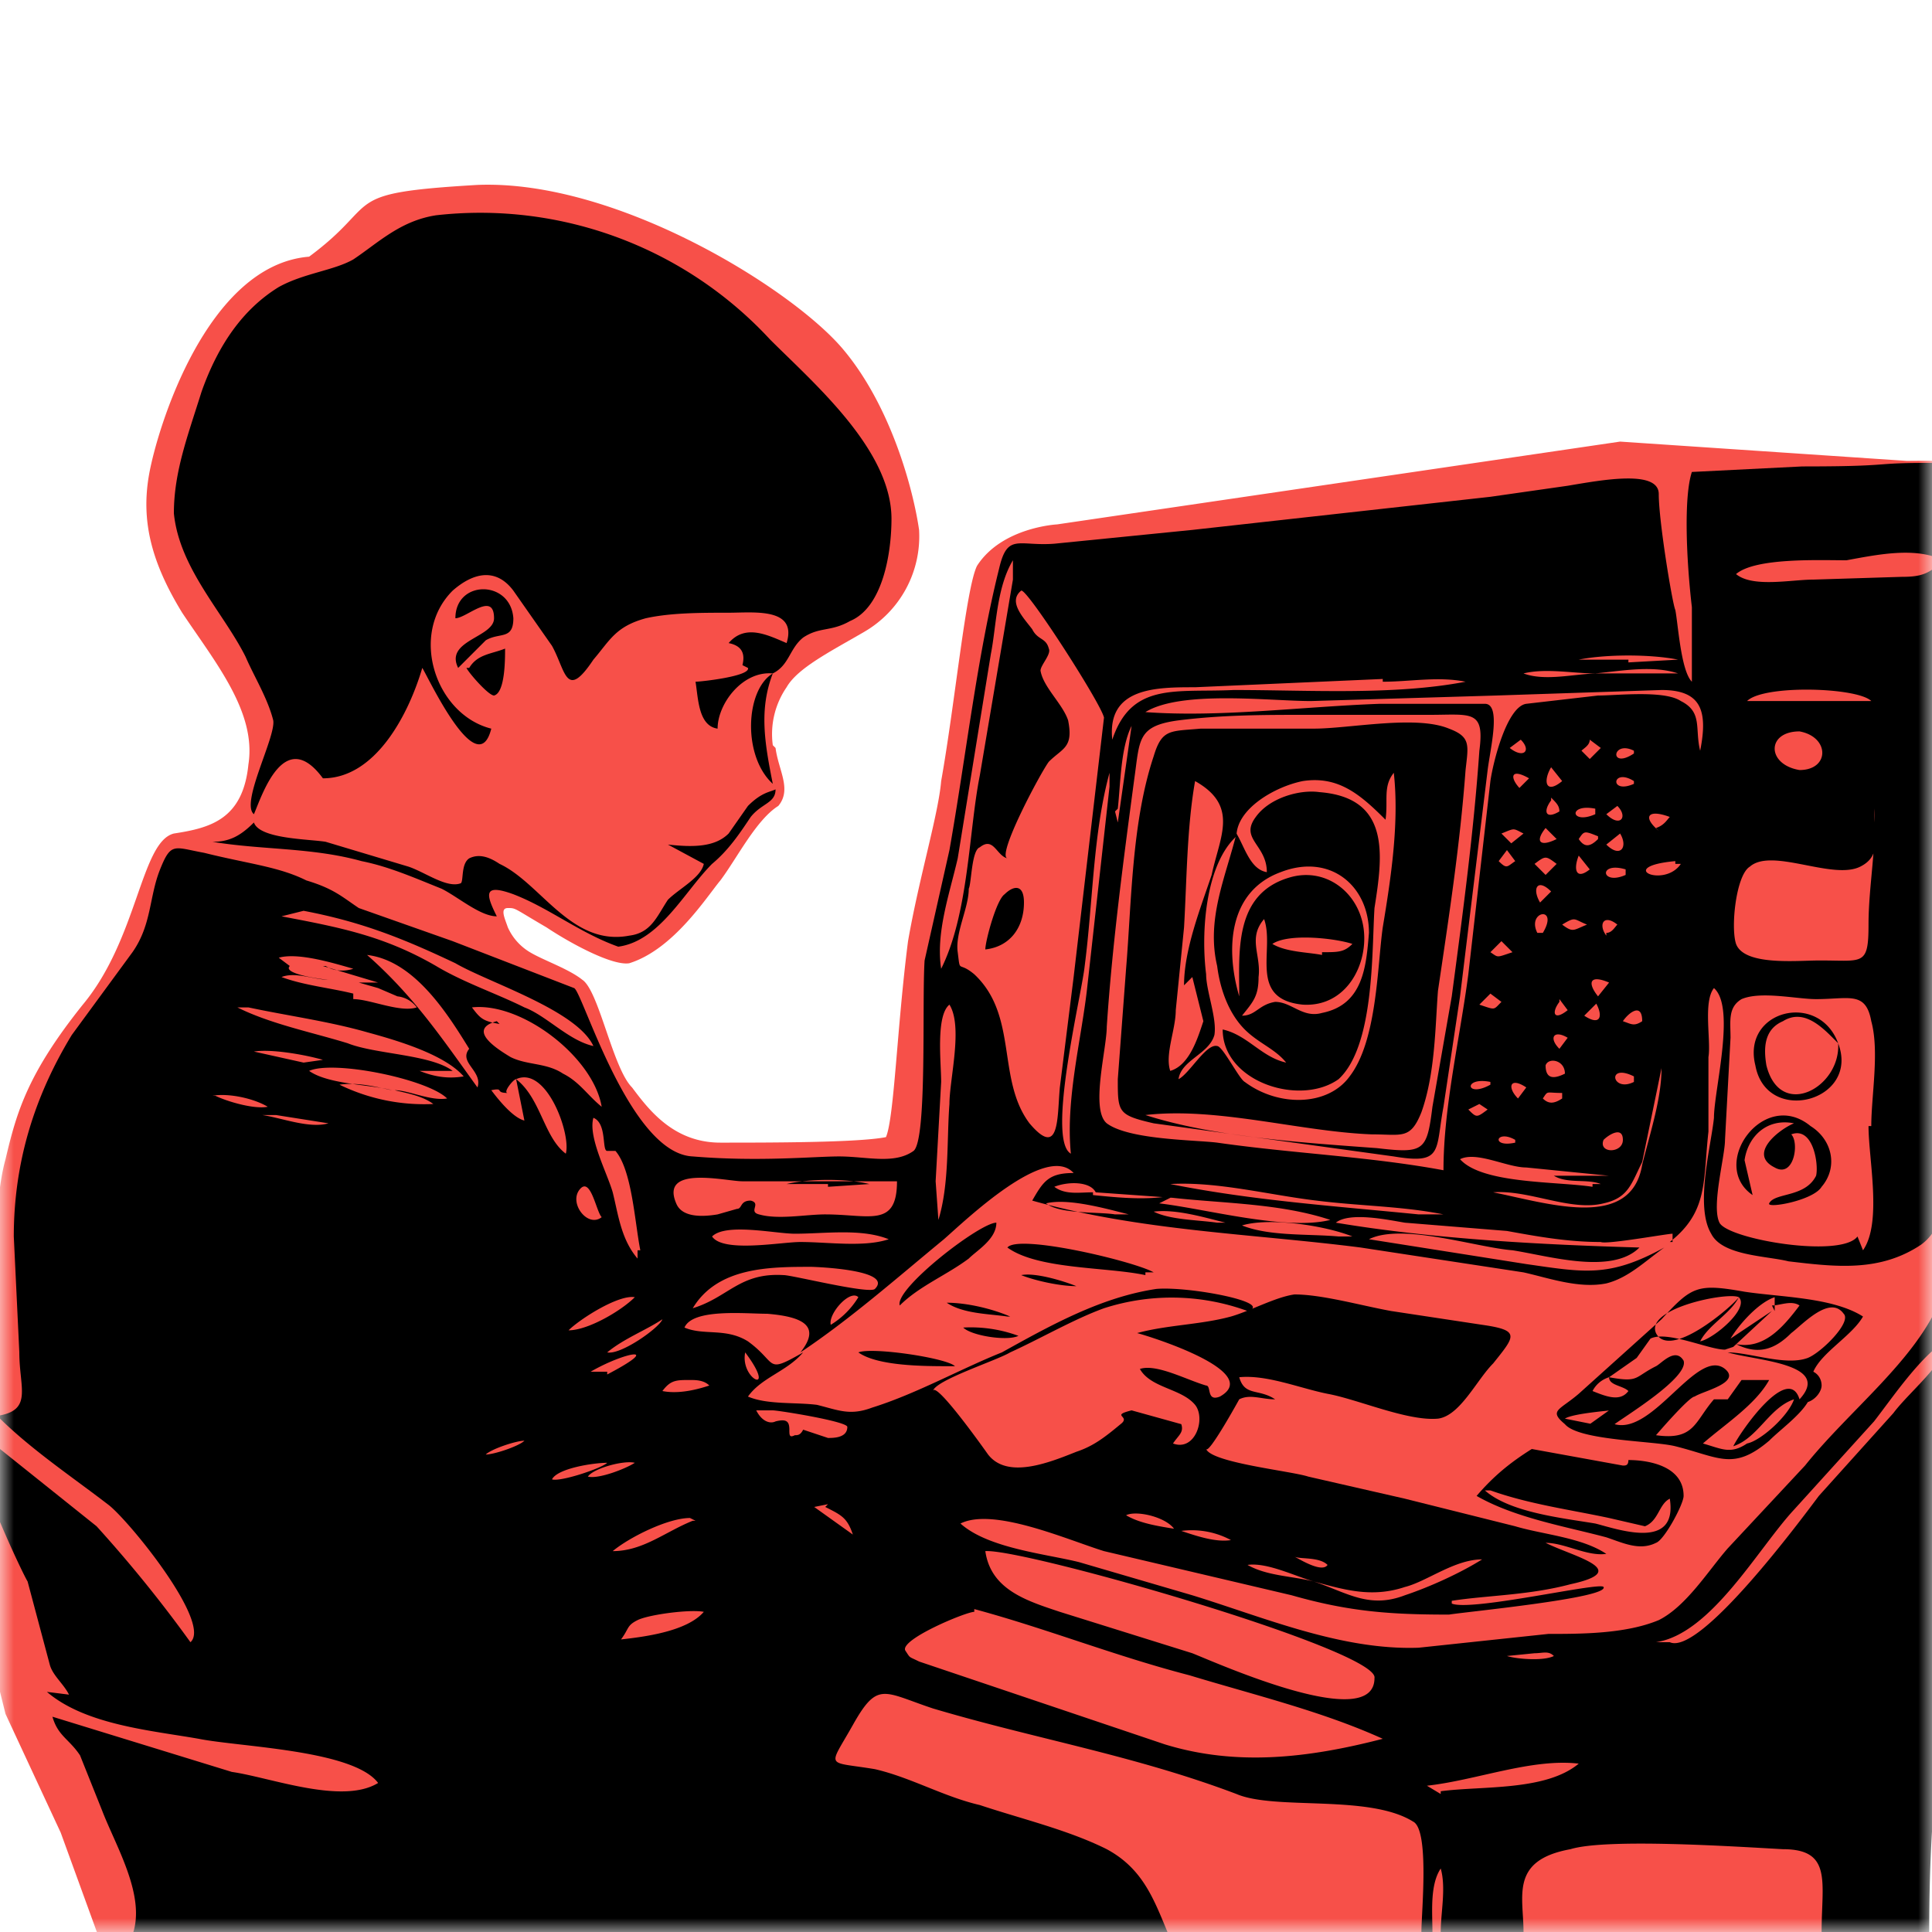 <svg xmlns="http://www.w3.org/2000/svg" fill="none" viewBox="0 0 70 70"><g style="mix-blend-mode:lighten"><mask id="a" width="70" height="70" x="0" y="0" maskUnits="userSpaceOnUse" style="mask-type:alpha"><path fill="#D9D9D9" d="M0 0v70h70V13.8L55.2 0H0Z"/></mask><g mask="url(#a)"><path fill="#F75049" d="M28 27a3 3 0 0 1 .5-2.1c.4-.7 1.6-1.3 2.8-2a4 4 0 0 0 2-3.7c-.2-1.4-1-4.5-2.8-6.6-1.9-2.2-8.2-6.1-13.2-5.9-5.1.3-3.4.6-6.1 2.6-3.7.3-5.5 6.2-5.8 7.9-.3 1.7.1 3.2 1.2 5C7.8 24 9.3 25.8 9 27.7c-.2 2-1.4 2.3-2.7 2.5C5.1 30.5 5 34 3 36.4 1 38.9.6 40.3.2 42c-.5 1.8-.3 4.8-.6 8-.3 3-1.7 1.6-1.6 2.8.2 1.3 2.2 9.3 2.2 9.3l2 4.3 2 5.5H53.3l16.2-.4s.6-8 1.1-9.4c.5-1.3 8.4-8.6 9-11.8.4-3.1.6-25.7 0-29.7-.8-2.5-1.5-2.5-3-3.2-1.3-.8-7.5-.7-7.5-.7L58.7 16 38.3 19s-2 .1-2.9 1.5c-.4.8-.8 5-1.3 7.8-.1 1.2-.8 3.5-1.2 5.8-.4 3.1-.5 6.4-.8 7.1-1 .2-4.2.2-6 .2-1.7 0-2.6-1.2-3.2-2-.7-.7-1.2-3.5-1.8-3.9-.5-.4-1.4-.7-1.9-1a2 2 0 0 1-.8-.9c-.1-.3-.3-.7 0-.7s.2 0 1.4.7c.9.6 2.4 1.4 3 1.3 1.6-.5 2.8-2.4 3.3-3 .6-.8 1.3-2.2 2.1-2.7.5-.6 0-1.3-.1-2.1Z"/><path fill="#000" d="M4.8 70.1c.5-1.4-.6-3.2-1.1-4.5l-.8-2c-.4-.6-.8-.7-1-1.4l6.5 2c1.4.2 4 1.2 5.3.4-.9-1.2-5-1.3-6.5-1.6-1.7-.3-4.1-.5-5.5-1.7l.8.1c-.2-.4-.6-.7-.7-1.1l-.8-3c-.3-.5-2.5-5.3-2-5.6l4.5 3.6a48 48 0 0 1 3.4 4.2c.8-.7-2.3-4.5-3-5-1.3-1-2.8-2-4-3.2 1.3-.2.8-1 .8-2.3l-.2-4.2c0-2.6.7-5 2.1-7.3l2.2-3c.7-1 .6-2 1-3s.5-.8 1.6-.6c1.6.4 2.7.5 3.7 1 1 .3 1.3.6 1.9 1l3.4 1.2 4.4 1.7c.3.1 2 6 4.3 6.1 2.4.2 4.4 0 5.3 0 1 0 2 .3 2.7-.2.5-.4.3-5.4.4-6.9l.9-4c.6-3.4 1-7 1.8-10.2.3-1.3.7-.8 2-.9l5-.5L54 18l2.8-.4c1.2-.2 3.3-.6 3.3.3 0 1 .5 4 .6 4.2.1.5.2 2.2.6 2.6V22c-.2-1.7-.3-4 0-4.9l4-.2c4.2 0 1.7-.2 6.8-.1l3.7.1c1.2.2 1.6.3 2.1.6 2.3 2 2 13.3 2.2 18.6.2 5.3-.3 12-1.2 14.6-1 2.7-7.3 8.6-8 10.5-.9 2-1 6.5-1 8.8H66c0-1.8.4-3-1.4-3-1.8-.1-6.4-.4-7.7 0-2.2.4-1.7 1.7-1.7 3h-3c0-.7.2-1.6 0-2.3-.4.6-.3 1.6-.3 2.3h-.4c0-.7.3-3.7-.3-4-1.6-1-5-.4-6.4-1-3.7-1.4-7.3-2-11-3.1-1.8-.6-2-1-2.9.6-.9 1.6-1 1.3.8 1.6 1.3.3 2.5 1 3.8 1.3 1.5.5 3.2.9 4.6 1.6 1.3.7 1.7 1.8 2.2 3H4.8Zm37.8-14.7c.6.2 1.4.5 2 .4a3 3 0 0 0-2-.3c-.2-.5-1.4-.8-1.8-.6.5.3 1.2.4 1.8.5Zm-3-12.2v.1c1 .1 2 .2 3 0l-.6.3c1.7.2 4.6 1 6.2.6-1.8-.6-3.9-.6-5.7-.8l-2.8-.2c-.2-.4-1-.4-1.5-.2.4.3.9.2 1.4.2ZM11.8 35c.3.2.7.2 1 .1-.7-.2-2-.6-2.7-.4l.4.3c-.3.3 1.3.5 1.4.5-.5 0-1.2-.3-1.7-.1.8.3 1.8.4 2.6.6v.2c.6 0 1.7.5 2.3.3a1 1 0 0 0-.7-.4l-.7-.3-.7-.2h.7l-2-.6ZM74 25c.4-.8.5-1.7.6-2.5.1-.6.5-1.9.2-2.4-.8 1.3-1.5 3.5-.8 4.9ZM59.5 42.1c-.4.8-.5 1.3-1.4 1.5-1.2.3-2.7-.5-4-.4 2 .4 5 1.4 5.4-1 .3-1.2.7-2.4.7-3.5l-.7 3.4Zm-45.2-2.6c.5 0 1.3.4 1.9.3-.7-.7-4.1-1.4-5-1 .7.5 2.3.5 3 .7-.5-.1-1.2-.3-1.9-.2a7 7 0 0 0 3.4.7c-.4-.3-1-.4-1.4-.5Zm4.4-.4c.9.7 1 2.1 1.8 2.7.2-.7-.7-3.2-1.8-2.7-.1 0-.5.5-.3.5-.5 0-.1-.2-.6-.1.3.4.8 1 1.2 1.1l-.3-1.5Zm28.9 18.2c-.7-.2-1.7-.7-2.4-.6.7.4 1.6.4 2.4.6 1.2.4 2 1 3.3.5.9-.3 2-.8 2.8-1.3-1 0-2 .8-2.8 1-1.2.4-2.2.1-3.3-.2Zm-2.8-27c-1.1 1-1.3 3.4-1.1 5 0 .6.4 1.6.3 2.2-.2.7-1.2.9-1.3 1.6.4-.2 1-1.3 1.4-1.2.2 0 .8 1.2 1 1.3 1.2.9 3 .9 3.8-.2 1-1.3 1-4 1.2-5.4.3-1.8.6-3.8.4-5.6-.4.5-.2 1-.3 1.7-.9-.9-1.7-1.6-3-1.4-1 .2-2.4 1-2.4 2ZM60.6 45v-.3c-.2 0-2.4.4-2.6.3-1.2 0-2.3-.2-3.4-.4l-3.7-.3c-.6-.1-2-.4-2.5 0 3.6.6 7.5.8 11 .9-1 1-3.3.3-4.6.1-1.3-.1-4-1-5.2-.4l5.7.9c2.1.3 3 .5 5-.6-.7.5-1.3 1.1-2.1 1.3-1 .2-2.1-.2-3-.4l-5.9-.9c-3.9-.5-8-.6-11.9-1.7.4-.7.6-1 1.5-1-1-1.1-3.9 1.7-4.7 2.4-1.7 1.4-3.4 2.9-5.2 4.1.8-1 0-1.3-1.2-1.4-.8 0-2.7-.2-3 .5.7.3 1.5 0 2.3.5 1.1.8.6 1.2 2 .4-.6.7-1.5.9-2 1.6.7.3 1.7.2 2.5.3.8.2 1.2.4 2 .1 1.6-.5 3.2-1.4 4.7-2 1.8-1 3.6-2 5.6-2.3 1.2-.1 4.3.5 3.3.8a8 8 0 0 0-5.2-.1c-1.1.4-2.3 1.1-3.4 1.6-.5.3-2.7 1-2.8 1.4.1-.4 2 2.3 2 2.3.7.9 2.2.3 3.2-.1.6-.2 1-.5 1.6-1 .4-.3-.4-.3.4-.5l1.8.5c.1.3-.1.4-.3.7.8.3 1.2-.9.8-1.4-.5-.6-1.6-.6-2-1.3.6-.2 1.7.4 2.4.6.2 0 0 .6.5.4 1.6-.9-2.6-2.2-3-2.3 1.1-.3 2.3-.3 3.4-.6.7-.2 1.6-.7 2.3-.8 1 0 2.4.4 3.5.6l3.3.5c1.4.2 1.2.4.4 1.4-.6.6-1.2 1.9-2 2-1.1.1-2.9-.7-4-.9-1-.2-2.2-.7-3.2-.6.2.7.7.4 1.3.8-.5 0-.9-.2-1.3 0 0 0-1.1 2-1.2 1.8.2.5 3.1.8 3.7 1l3.5.8 4 1c1 .3 2.4.4 3.3 1-.7.1-1.5-.4-2.2-.4 1 .5 3.2 1 .9 1.5-1.5.4-3 .4-4.3.6v.1c.7.3 5.4-.8 5.5-.6.2.4-5 .9-5.6 1-2.1 0-3.6-.1-5.7-.7L40 56.2c-1.3-.4-4-1.6-5.2-1 1 .9 3.1 1.1 4.3 1.4l4.1 1.2c2.6.8 5.4 2 8.2 1.9l4.7-.5c1.2 0 2.8 0 4-.5 1-.5 1.8-1.8 2.5-2.6l2.8-3c1.6-2 4-3.8 4.9-6 1-2.4 1-5.3 1.4-7.8l1.3-8.1c.3-1.4.4-2.1-.3-3.3-.4-.6-1.4-2.5-2.2-2.8-.2 1.6.2 3.6.1 5.3a848.3 848.3 0 0 0-.2 11.1c0 1.2.3 2.8-.8 3.6-1.5 1-3.1.8-4.8.6-.8-.2-2.4-.2-2.8-1-.6-1 0-3.2.1-4.2 0-1 .8-4 0-4.7-.4.5-.1 1.9-.2 2.5V41c-.2 1.8 0 2.9-1.4 4ZM40 26c-.1-.5-2.8-4.7-3-4.6-.5.4.1 1 .4 1.4.2.4.5.3.6.7.1.2-.3.6-.3.8.1.6.8 1.2 1 1.8.2 1-.2 1-.7 1.5-.3.4-1.9 3.4-1.5 3.5-.4-.1-.5-.8-1-.4-.3.1-.3 1.3-.4 1.5 0 .7-.5 1.6-.4 2.3.1.8 0 .3.6.8 1.6 1.5.8 3.8 2 5.4 1.1 1.3 1-.2 1.1-1.3l.5-4L40 26Zm7.6.4c1.3 0 3.7-.5 4.9 0 .8.3.7.6.6 1.5-.2 2.7-.6 5.3-1 8-.1 1.3-.1 3-.6 4.4-.4 1-.7.8-1.8.8-2.6-.1-5.6-1-8.2-.7 2.5.8 5.7 1 8.4 1.2 1.7.2 1.8.1 2-1.5l.7-4c.4-3 .8-6 1-8.9.2-1.5-.3-1.3-1.8-1.3h-4.5c-1.5 0-3 0-4.6.2-1.5.2-1.4.7-1.6 2.1-.4 3-.8 6-1 9 0 .8-.6 3 0 3.5.8.6 3.2.6 4 .7 2.8.4 5.5.5 8.2 1 0-2.3.6-4.8.9-7.1l.8-7c.1-.7.6-2.7 1.3-2.8l2.6-.3c.7 0 2.4-.2 3 .2.8.4.5 1 .7 1.8.3-1.5 0-2.2-1.4-2.2l-6 .2-6.7.2c-1.5 0-4.7-.4-6 .4 2.7.2 5.7-.2 8.5-.3h3.8c.6 0 .2 1.6.1 2.4l-1 8.2-.6 4c-.3 1.6 0 2.1-1.8 1.8l-8.7-1.2c-1.3-.3-1.3-.4-1.3-1.6l.3-4c.2-2.4.2-5.3 1-7.7.3-1 .6-.9 1.7-1h4.1ZM35.3 58.4c-.3 0-2.7 1-2.5 1.4.2.3.1.2.5.4l8.9 3c2.6.8 5.2.5 7.9-.2-2.2-1-4.7-1.6-7-2.3-2.7-.7-5.2-1.7-7.8-2.4Zm32.4-17.6h.1c0-1.1.3-2.7 0-3.8-.2-1.1-.8-.8-2-.8-.7 0-2-.3-2.7 0-.5.3-.4.8-.4 1.4l-.2 3.7c0 .6-.5 2.4-.2 3 .3.6 4.4 1.3 5 .5l.2.5c.7-1 .2-3.3.2-4.5Zm-17.9 20c.2-1-12.7-4.7-14.1-4.6.2 1.4 1.5 1.8 2.7 2.2l4.8 1.5c1 .4 6.6 2.9 6.6.9Zm16.2-26c1.5 0 1.7.2 1.7-1.3 0-1.4.3-2.8.2-4.2 0 1 .3 1.7-.5 2.1-1 .5-3.2-.7-4 0-.5.3-.7 2.2-.5 2.8.3.8 2.2.6 3 .6ZM29.9 44c1.6 0 2.6.5 2.6-1.2h-5.6c-.6 0-3-.6-2.4.8.2.5.9.5 1.5.4l.7-.2c.2 0 .1-.3.5-.3.4.1-.1.4.3.5.7.2 1.7 0 2.4 0ZM43.6 37l-.4-1.6-.3.3c0-1.3.6-2.8 1-4 .3-1.4 1-2.5-.6-3.4-.3 1.7-.3 3.6-.4 5.3l-.3 3c0 .7-.4 1.6-.2 2.2.7-.2 1-1.2 1.2-1.8ZM36.7 21v-.7c-.6 1-.6 2.4-.8 3.4l-.6 3.7-.6 3.7c-.3 1.3-.8 2.7-.6 4 1-2 1-5 1.4-7l1.2-7.1ZM18 37c-1.1.3 0 1 .5 1.3.6.3 1.3.2 1.9.6.6.3.9.8 1.4 1.2-.3-1.8-2.9-3.8-4.7-3.6.3.4.4.5 1 .6Zm42.5 22.5c1.1.5 4.8-4.5 5.4-5.3l2.7-3c.6-.8 1.9-1.8 2-2.7-1 .6-2 2.1-2.7 3l-2.9 3.2c-1.3 1.4-3 4.5-5 4.8h.5Zm13.4-30.2v.2c1-1.2 1-4 1.3-5.5l.6-3.3c.1-.6.6-1.8.3-2.3l-.3.1c-.2.2-.2.9-.2 1l-.5 3.1a704 704 0 0 1-1.2 6.7Zm-5-8.4c.7 0 1-.1 1.5-.6-1-.5-2.4-.2-3.5 0-1 0-3.3-.1-4 .5.6.5 2 .2 2.8.2l3.2-.1ZM11 33l-.8.2c2.1.4 3.7.7 5.6 1.8 1 .6 2.2 1 3.2 1.5.8.3 1.6 1.2 2.5 1.4-.6-1.3-3.8-2.3-5-3-1.9-.9-3.4-1.5-5.5-1.9Zm62.7-.3c0-.2 0-.4-.2-.5l-1 6.9-.6 3.8c-.1 1-.6 2.2-.4 3.1.5-.7.5-2 .6-2.8l.6-3.3 1-7.2ZM9 36.5h-.4c1.2.6 2.7.9 4 1.3 1 .4 3 .4 3.8 1h-1.2c.5.2 1 .3 1.6.2-.7-.8-2.4-1.3-3.5-1.6-1.4-.4-2.9-.6-4.3-.9Zm25 6.3h-.1l.1 1.4c.4-1.3.3-2.9.4-4.2 0-.9.5-2.8 0-3.6-.5.4-.3 2.1-.3 2.8l-.2 3.6Zm-4.6 3.1c-1.5 0-3.4 0-4.3 1.5 1.3-.4 1.7-1.3 3.3-1.2.3 0 3.1.7 3.3.5.7-.7-2.2-.8-2.3-.8Zm10.8-17.3V28c-.6 2.2-.6 4.7-.9 7-.1 1-1.4 6.3-.5 6.8-.2-2 .4-4.2.6-6.1l.8-7.2Zm9.9-4-6.8.3c-1.4 0-3.2 0-3 1.9.7-2.1 2.3-1.7 4.4-1.8 2.7 0 5.8.2 8.4-.3-1-.2-2 0-3 0ZM17 38c-.8-1.3-2-3.2-3.7-3.4 1.7 1.5 2.7 3 4 4.8.2-.6-.7-.9-.3-1.4Zm6.2 7.3c-.2-1-.3-2.9-.9-3.6h-.3c-.2 0 0-1-.5-1.2-.2.7.5 2 .7 2.7.2.8.3 1.7.9 2.4v-.3ZM29 45c1 0 2.3.2 3.2-.1-1-.4-2.3-.2-3.4-.2-.7 0-2.5-.4-3 .1.4.6 2.5.2 3.2.2Zm36.2-17.1c1.1 0 1.1-1.2 0-1.4-1.2 0-1.2 1.2 0 1.4Zm-13 37c1.5-.2 3.8 0 5-1-1.7-.2-3.7.6-5.5.8l.5.3Zm5.5-22h.3c-.5-.2-1.2 0-1.7-.3h2l-3-.3c-.7 0-1.8-.6-2.4-.3.8.9 3.5.8 4.8 1ZM51.4 44h.9c-1.5-.3-3-.3-4.6-.5-1.7-.2-3.6-.7-5.3-.6 3 .6 6 .8 9 1.1ZM28 51.1h-.6c.2.4.5.5.7.4.4-.1.5 0 .5.3 0 .2 0 .3.2.2.1 0 .2 0 .3-.2l.9.3c.2 0 .7 0 .7-.4 0-.2-2.5-.6-2.7-.6Zm-2.5 7.3c-.5-.1-2 .1-2.4.3-.4.2-.3.3-.6.7.9-.1 2.4-.3 3-1Zm40.8-33h1.5c-.5-.5-3.9-.6-4.5 0h3ZM25.2 55.1 25 55c-.8 0-2.2.7-2.8 1.2 1.1 0 1.9-.7 2.9-1.1Zm32.7-30.6v-.1h2.9c-.9-.3-2-.1-3 0-.8 0-1.8-.2-2.6 0 .8.3 1.9 0 2.7 0Zm-9.4 20.3h.5c-1-.4-3-.7-4-.4 1 .4 2.4.3 3.5.4ZM23 47c-.6-.1-2 .8-2.4 1.2.7 0 1.9-.7 2.4-1.2Zm-1.2-2.9c-.2-.2-.4-1.5-.8-1s.3 1.4.8 1Zm.2 5.6v.1c2.1-1.1.6-.8-.6-.1h.6Zm8 4.8-.5.1 1.4 1c-.2-.6-.4-.7-1-1Zm30.7-23.3c-2.2.2-.4 1 .2.1h-.2ZM25 50c-.5 0-.7 0-1 .4.5.1 1.1 0 1.7-.2-.2-.2-.5-.2-.7-.2Zm15.4-6h.5c-.8-.2-2.2-.6-3-.4.5.4 1.9.3 2.5.4Zm0-14.6.1.4.5-3.5c-.4.8-.4 2.1-.5 3ZM24 47.8c-.6.4-1.4.7-2 1.2.5.1 1.9-.9 2-1.2Zm-2 5.2c-.5 0-1.8.2-2 .6.3.1 1.8-.4 2-.6Zm37-29 1.8-.1c-1-.2-2.6-.2-3.6 0h1.8ZM44.1 44.3h.3c-.8-.2-1.8-.5-2.6-.4.6.3 1.6.3 2.3.4Zm-13 2.7c-.3-.3-1.1.6-1 1a3 3 0 0 0 1-1ZM11 38.5l.7-.1c-.7-.2-1.9-.4-2.5-.3l1.8.4Zm59.9 9.4c0 .3 0 .4.2.7l.4-1.8c-.3.2-.4.7-.6 1Zm-12.1-6.6c0-.5-.5-.2-.7 0-.2.5.7.5.7 0ZM30 43l1.5-.1c-.8-.2-2.2-.2-3 0H30Zm30-13c.3-.1.4-.3.5-.4-.8-.3-1 0-.4.5Zm-5-1.4.4-.4c-.7-.4-.7 0-.3.4ZM27 49c-.2 1 1.2 1.6 0 0Zm28.7-15.2h.2c.6-1-.6-.8-.2 0Zm3.5 5.5V39c-1-.5-.8.6 0 .2Zm0-12v-.1c-.8-.4-.9.7 0 .1Zm-1.6-.5c0 .2-.2.3-.3.4l.3.3.4-.4-.4-.3Zm-1.8 5.9.4-.4c-.5-.5-.7-.1-.4.4Zm.2-1 .4-.4c-.4-.3-.4-.3-.8 0l.4.4Zm.7 7.2c0-.5-.6-.6-.7-.3 0 .5.3.5.7.3Zm-2-8.3.5-.4c-.4-.2-.3-.2-.8 0l.4.4ZM10 40.4h-.5c.7.1 1.7.5 2.4.3l-1.9-.3ZM59.5 37c0-.7-.5-.3-.7 0 .3.1.4.2.7 0Zm-.6-5.3v-.2c-1-.3-.9.6 0 .2Zm-.2-1.5-.5.4c.5.5.8.1.5-.4ZM19 52.2c-.3 0-1.2.3-1.4.5.3 0 1.2-.3 1.4-.5Zm35.6-21.4-.3.4c.3.3.3.2.6 0l-.3-.4ZM56 30c-.4.5-.2.7.4.4l-.4-.4ZM54 36l-.4.4c.6.2.5.2.8-.1l-.4-.3Zm3.9.1.4-.5c-.7-.3-.8 0-.4.5Zm-.4-2.6c-.5-.2-.4-.3-.9 0 .4.3.4.2.9 0ZM54 39.3v-.1c-1-.2-.9.6 0 .1Zm2.2-11.5c-.3.5-.2 1 .4.5l-.4-.5Zm1.6 1.7v-.2c-1-.2-.9.6 0 .2Zm-2.9 12v-.2c-.7-.4-.9.3 0 .1Zm3-5.2-.5.5c.6.4.7 0 .4-.5Zm-1.4 0c-.3.4-.2.7.3.3l-.3-.4Zm-.9 23.6-1 .1c.3.1 1.3.2 1.7 0-.2-.2-.4-.1-.7-.1Zm3-30.7-.4.3c.5.5.8.1.4-.3Zm-3.5-2.4-.4.3c.5.4.8.1.4-.3ZM23 53c-.4-.1-1.5.2-1.7.5.4.1 1.4-.3 1.7-.5Zm34.9-22.5v-.2c-.5-.2-.5-.2-.7.1.2.3.4.3.7 0Zm1.3-2v-.2c-.8-.5-.9.5 0 .1ZM55 39.8l.3-.4c-.6-.4-.7 0-.3.4Zm3.2-6c.2 0 .3-.2.4-.3-.5-.4-.7 0-.4.4ZM56.5 38l.3-.4c-.5-.3-.7 0-.3.4Zm-.3-9c-.3.4-.2.7.3.4 0-.2-.1-.3-.3-.5Zm-2.6 11-.4.2c.3.3.3.3.7 0l-.3-.2Zm3-.2v-.2c-.6 0-.5-.1-.7.2.2.2.4.2.7 0Zm-48.8-.1c.4.2 1.4.5 1.9.4-.5-.3-1.4-.5-2-.4ZM57.2 31c-.2.5-.1.9.4.5l-.4-.5Zm-2.8 3.1-.4.4c.3.2.2.2.8 0l-.4-.4Zm-6.3 22.6c-.3-.3-1-.2-1.2-.3.2.1 1 .6 1.2.3Z"/><path fill="#000" d="M28 24.4c-1.1-.1-2 1.1-2 2-.7-.1-.7-1.1-.8-1.7.2 0 2-.2 1.9-.5l-.2-.1c.1-.4 0-.7-.5-.8.6-.7 1.4-.3 2.1 0 .4-1.3-1.2-1.1-2.1-1.1-1 0-2.1 0-3 .2-1.1.3-1.3.8-1.9 1.5-1 1.5-1 .4-1.5-.5l-1.4-2c-.6-.8-1.4-.7-2.2 0-1.6 1.6-.6 4.5 1.4 5-.5 2-2.3-1.9-2.5-2.2-.5 1.7-1.7 4-3.6 4-1.4-1.9-2.2.6-2.5 1.3-.5-.4.8-2.8.7-3.4-.2-.8-.7-1.6-1-2.3-.8-1.6-2.4-3.2-2.6-5.2 0-1.5.5-2.8 1-4.4.6-1.7 1.5-3 2.8-3.8.9-.5 2-.6 2.7-1 .9-.6 1.7-1.4 3-1.6a14.3 14.3 0 0 1 12.1 4.5c1.6 1.6 4.4 4 4.4 6.5 0 1.2-.3 3.2-1.5 3.7-.7.4-1.1.2-1.7.6-.5.4-.5 1-1.1 1.3ZM22.4 34.3c-1.4-.5-2.5-1.4-3.8-1.9-1.1-.4-1 0-.6.8-.6 0-1.4-.7-2-1-1-.4-1.9-.8-2.9-1-1.8-.5-3.6-.4-5.4-.7.6 0 1-.2 1.5-.7.2.6 2 .6 2.6.7l3 .9c.6.2 1.4.8 1.9.6.1-.1 0-.7.3-.9.4-.2.8 0 1.1.2 1.5.7 2.6 3 4.7 2.6.8-.1 1-.7 1.4-1.3.4-.4 1.2-.8 1.3-1.3l-1.3-.7c.9.1 1.7.1 2.2-.4l.7-1c.5-.5.8-.5 1-.6 0 .5-.5.5-.9 1-.4.6-.8 1.2-1.4 1.7-1 1-1.9 2.8-3.4 3Z"/><path fill="#000" d="M18.6 22.4c0 .8-.5.5-1 .8l-1 1c-.5-1 1.3-1.1 1.3-1.8 0-1-1 0-1.4 0 0-1.4 2-1.4 2.1 0ZM17 24.2c.3-.5.8-.5 1.3-.7 0 .4 0 1.6-.4 1.7-.2 0-.9-.8-1-1ZM28 24.4c-.5 1.3-.3 2.5 0 4-1.1-1-1-3.4 0-4ZM67.5 47.7c-.4.7-1.5 1.3-1.8 2 .2.1.3.3.3.5s-.2.5-.5.6c-.3.5-1 1-1.4 1.4-1.3 1.1-1.8.6-3.4.2-.8-.2-3.5-.2-4-.8-.6-.5-.2-.5.5-1.1l3-2.7c1.1-1.2 1.3-1.3 3-1 1.3.2 3.2.2 4.3.9Zm-3.2-.2V47c-.6.2-1.3 1-1.6 1.5l1.5-1-1.4 1.3-.3.1c-.6 0-2.1-.7-2.7-.4l-.5.7-1 .7a1 1 0 0 0-.6.5c.5.2 1 .4 1.3 0-.2-.2-.7-.2-.7-.5 1.1.2.9 0 1.7-.4.2-.1.7-.7 1-.2.2.6-2.1 2-2.5 2.3 1.4.4 3-2.8 4-2 .6.5-.8.8-1.1 1-.2 0-1.4 1.4-1.4 1.4 1.4.2 1.4-.5 2.1-1.3h.5l.5-.7h1c-.5.9-1.6 1.6-2.4 2.3.7.2 1 .4 1.6 0 .5-.1 1.5-1 1.7-1.6-.9.3-1.3 1.4-2.2 1.7.3-.6 2-3 2.4-1.7 1.2-1.3-1.6-1.4-2.6-1.7.8 0 2.1.5 2.9.2.5-.2 1.6-1.3 1.3-1.6-.5-.7-1.5.4-1.9.7-.6.6-1.2.8-2 .4 1 .2 1.7-.6 2.3-1.4-.3-.2-.7 0-1 0ZM63 47c-.3.6-1.1 1-1.4 1.6.5-.1 1.8-1.2 1.4-1.6-.4-.2-3.4.4-3 1.3.5 1 2.8-1 3-1.3Zm-5.4 4.6.7-.5c.2 0-1.3.1-1.6.3l1 .2h-.1ZM55.5 52.5l2.2.4 1.1.2c.1 0 .2 0 .2-.2.7 0 2 .2 2 1.3 0 .3-.7 1.6-1 1.7-.6.3-1.2 0-1.8-.2-1.5-.4-3.3-.7-4.7-1.5.6-.7 1.2-1.2 2-1.7ZM54 54h-.2c.9.8 2.8 1 4 1.2.8.2 3 1 2.7-.9-.4.2-.4.8-.9 1l-1.3-.3c-1.4-.3-2.9-.5-4.3-1ZM32.6 47.3c-.2-.6 2.9-3 3.5-3 0 .6-.7 1-1 1.3-.8.6-1.8 1-2.5 1.7ZM41.5 46.2c-1.4-.3-3.9-.2-5-1 .4-.5 4.6.5 5.3.9h-.3ZM34.4 49.5c-.9 0-2.6 0-3.3-.5.5-.2 3.2.2 3.5.5h-.2ZM36.5 47.7c-.7-.1-1.6-.1-2.2-.5.7 0 1.6.2 2.3.5 0 0-.2 0 0 0ZM39 46.6c-.6 0-1.5-.2-2-.4.5-.1 1.5.2 2 .4ZM36.9 48.4c-.4.2-1.7 0-2-.3a5 5 0 0 1 2 .3ZM37.1 32.7c0 .9-.5 1.6-1.4 1.7 0-.3.4-1.8.7-2 .3-.3.7-.4.7.3ZM63.2 42l.3 1.3c-1.6-1.1.4-3.9 2.1-2.5.8.5 1 1.5.4 2.2-.3.5-2 .8-1.9.6.2-.4 1.3-.2 1.7-1 .1-.4-.1-1.8-.9-1.5.3.3.1 1.6-.6 1.2-1-.5.2-1.4.7-1.6-1-.2-1.7.5-1.8 1.4ZM66.6 37.8c.8 2.1-2.6 3-3 .8-.5-2 2.3-2.7 3-.8-.5-.5-1.2-1.3-2-.8-.7.3-.7 1-.6 1.6.5 2 2.7.8 2.6-.8ZM44.8 30.2c.3.5.5 1.3 1.1 1.4 0-1-1-1.2-.4-2 .5-.7 1.6-1 2.3-.9 2.6.2 2.3 2.3 2 4.2-.1 1.6 0 5-1.3 6.2-1.4 1-4.2.1-4.2-1.8.9.2 1.4 1 2.3 1.2-.4-.5-1-.7-1.5-1.2-.6-.6-.9-1.5-1-2.3-.4-1.7.3-3.2.7-4.8Zm4.8 3.6c0-1.7-1.4-2.9-3.2-2.2-1.9.7-2 2.8-1.5 4.5 0-1.6-.2-3.7 1.8-4.3 1.3-.4 2.5.5 2.7 1.8.2 1.3-.6 2.9-2.2 2.8-2-.2-1-2-1.4-3.1-.6.7-.1 1.3-.2 2.1 0 .7-.2.9-.6 1.4.5 0 .6-.4 1.2-.5.6 0 1 .6 1.7.4 1.5-.3 1.6-1.7 1.7-2.9Zm-1.7.8v-.1c.6 0 .8 0 1.1-.3-.6-.2-2.3-.4-2.9 0 .5.3 1.3.3 1.8.4Z"/></g></g></svg>